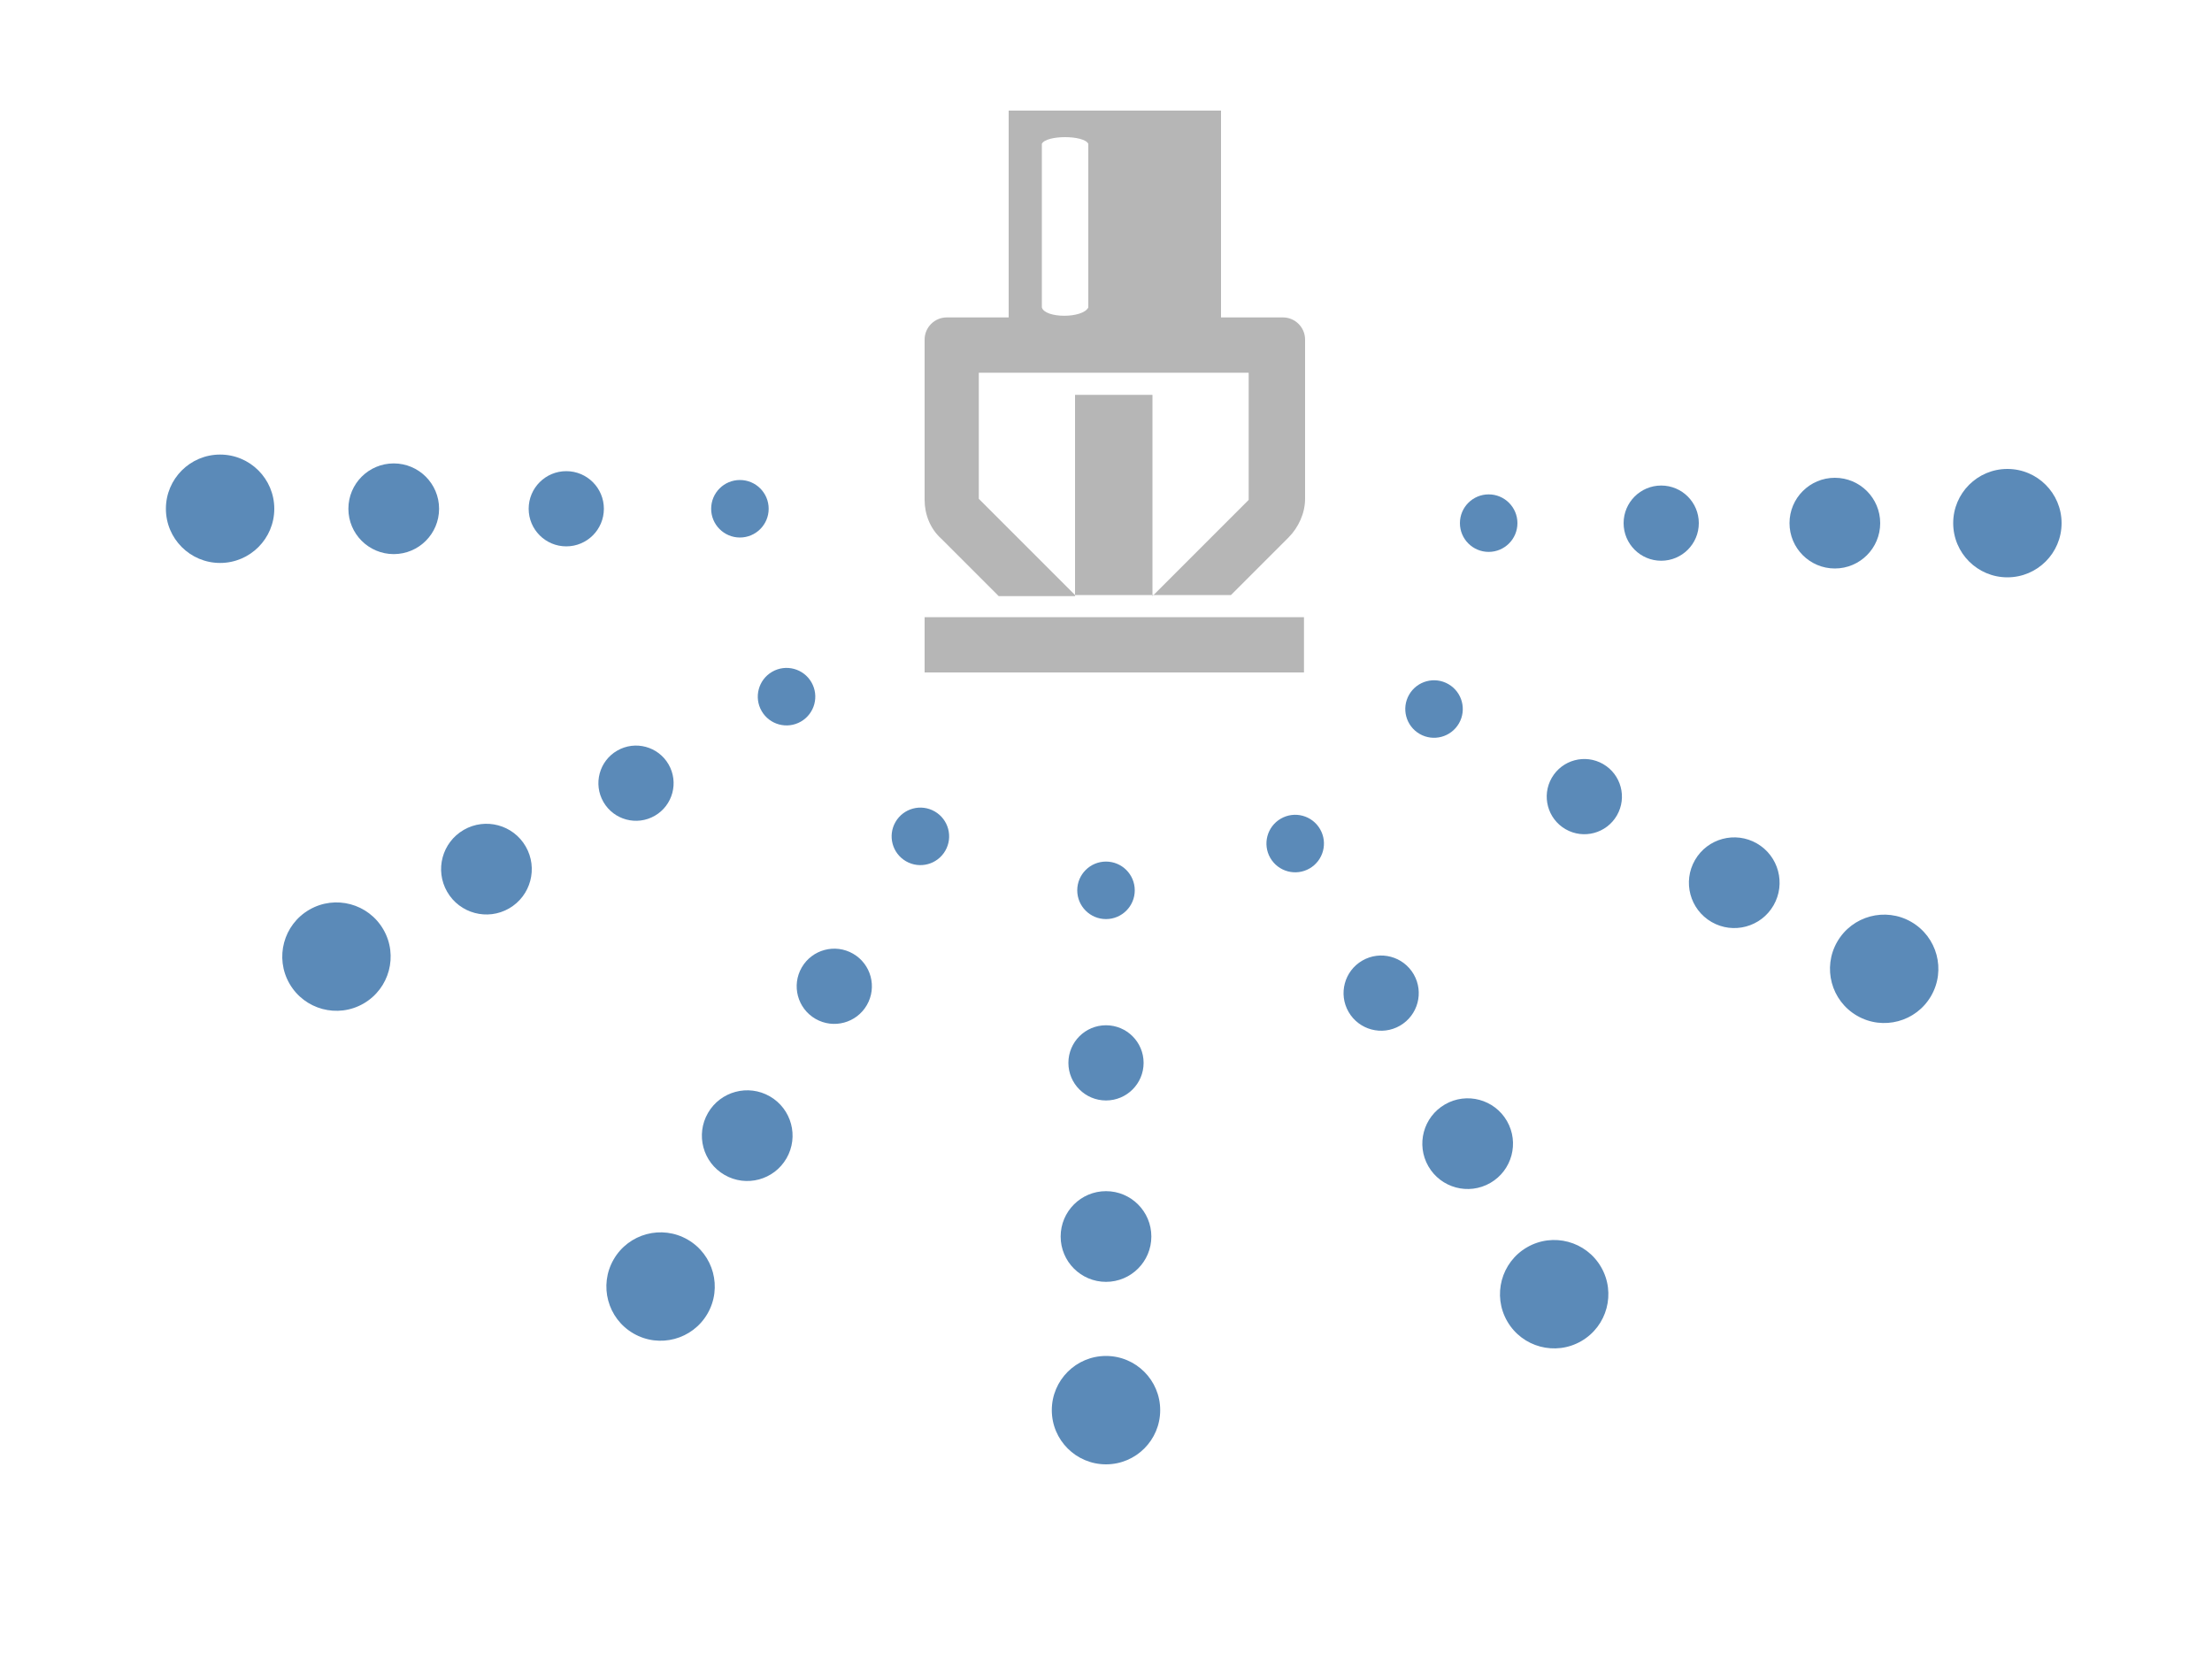 <?xml version="1.0" encoding="utf-8"?>
<!-- Generator: Adobe Illustrator 21.0.2, SVG Export Plug-In . SVG Version: 6.00 Build 0)  -->
<svg version="1.1" id="Layer_1" xmlns="http://www.w3.org/2000/svg" xmlns:xlink="http://www.w3.org/1999/xlink" x="0px" y="0px"
	 viewBox="-15 -10 200 150" style="enable-background:new 0 0 171.5 122.4;" xml:space="preserve">
<style type="text/css">
	.st0{fill:#5B8AB8;}
	.st1{fill:#B6B6B6;}
</style>
<circle class="st0" cx="85" cy="70.5" r="2.6"/>
<circle class="st0" cx="85" cy="86.1" r="3.4"/>
<circle class="st0" cx="85" cy="101.8" r="4.1"/>
<circle class="st0" cx="85" cy="117.5" r="4.9"/>
<ellipse transform="matrix(0.866 -0.5 0.5 0.866 -19.462 59.905)" class="st0" cx="102.1" cy="66.3" rx="2.6" ry="2.6"/>
<ellipse transform="matrix(0.866 -0.5 0.5 0.866 -25.195 65.638)" class="st0" cx="109.9" cy="79.8" rx="3.4" ry="3.4"/>
<ellipse transform="matrix(0.866 -0.5 0.5 0.866 -30.928 71.371)" class="st0" cx="117.7" cy="93.4" rx="4.1" ry="4.1"/>
<ellipse transform="matrix(0.866 -0.5 0.5 0.866 -36.661 77.104)" class="st0" cx="125.5" cy="107" rx="4.9" ry="4.9"/>
<ellipse transform="matrix(0.5 -0.866 0.866 0.5 10.459 126.388)" class="st0" cx="114.7" cy="54.1" rx="2.6" ry="2.6"/>
<ellipse transform="matrix(0.5 -0.866 0.866 0.5 10.457 142.048)" class="st0" cx="128.2" cy="62" rx="3.4" ry="3.4"/>
<ellipse transform="matrix(0.5 -0.866 0.866 0.5 10.457 157.711)" class="st0" cx="141.8" cy="69.8" rx="4.1" ry="4.1"/>
<ellipse transform="matrix(0.5 -0.866 0.866 0.5 10.458 173.374)" class="st0" cx="155.4" cy="77.6" rx="4.9" ry="4.9"/>
<circle class="st0" cx="119.6" cy="37.3" r="2.6"/>
<circle class="st0" cx="135.2" cy="37.3" r="3.4"/>
<circle class="st0" cx="150.9" cy="37.3" r="4.1"/>
<circle class="st0" cx="166.5" cy="37.3" r="4.9"/>
<ellipse transform="matrix(0.5 -0.866 0.866 0.5 -22.692 91.882)" class="st0" cx="68.2" cy="65.6" rx="2.6" ry="2.6"/>
<ellipse transform="matrix(0.5 -0.866 0.866 0.5 -38.354 91.882)" class="st0" cx="60.4" cy="79.2" rx="3.4" ry="3.4"/>
<ellipse transform="matrix(0.5 -0.866 0.866 0.5 -54.017 91.883)" class="st0" cx="52.6" cy="92.7" rx="4.1" ry="4.1"/>
<ellipse transform="matrix(0.5 -0.866 0.866 0.5 -69.679 91.884)" class="st0" cx="44.7" cy="106.3" rx="4.9" ry="4.9"/>
<ellipse transform="matrix(0.866 -0.5 0.5 0.866 -18.967 35.142)" class="st0" cx="56.1" cy="53" rx="2.6" ry="2.6"/>
<ellipse transform="matrix(0.866 -0.5 0.5 0.866 -24.7 29.41)" class="st0" cx="42.5" cy="60.8" rx="3.4" ry="3.4"/>
<ellipse transform="matrix(0.866 -0.5 0.5 0.866 -30.432 23.676)" class="st0" cx="29" cy="68.6" rx="4.1" ry="4.1"/>
<ellipse transform="matrix(0.866 -0.5 0.5 0.866 -36.165 17.944)" class="st0" cx="15.4" cy="76.5" rx="4.9" ry="4.9"/>
<circle class="st0" cx="51.9" cy="36" r="2.6"/>
<circle class="st0" cx="36.2" cy="36" r="3.4"/>
<circle class="st0" cx="20.6" cy="36" r="4.1"/>
<circle class="st0" cx="4.9" cy="36" r="4.9"/>
<path class="st1" d="M82.2,43.8L82.2,43.8h7h0.1h7l5.2-5.2c0.9-0.9,1.5-2.2,1.5-3.5V20.7c0-1.1-0.9-2-2-2h-5.6V0H76.2v18.7h-5.6
	c-1.1,0-2,0.9-2,2v14.5c0,1.3,0.5,2.6,1.5,3.5l5.2,5.2H82.2z M79.2,3c0.4-0.8,3.8-0.8,4.2,0v14.8c-0.5,1-3.9,1-4.2,0V3z M73.6,23.7
	h24.3v11.5l-8.7,8.7V25.7h-7v18.1l-8.7-8.7V23.7z"/>
<path class="st1" d="M102.9,50.8v-5c-4.1,0-30.2,0-34.3,0v5C81.4,50.8,90.3,50.8,102.9,50.8z"/>
</svg>
